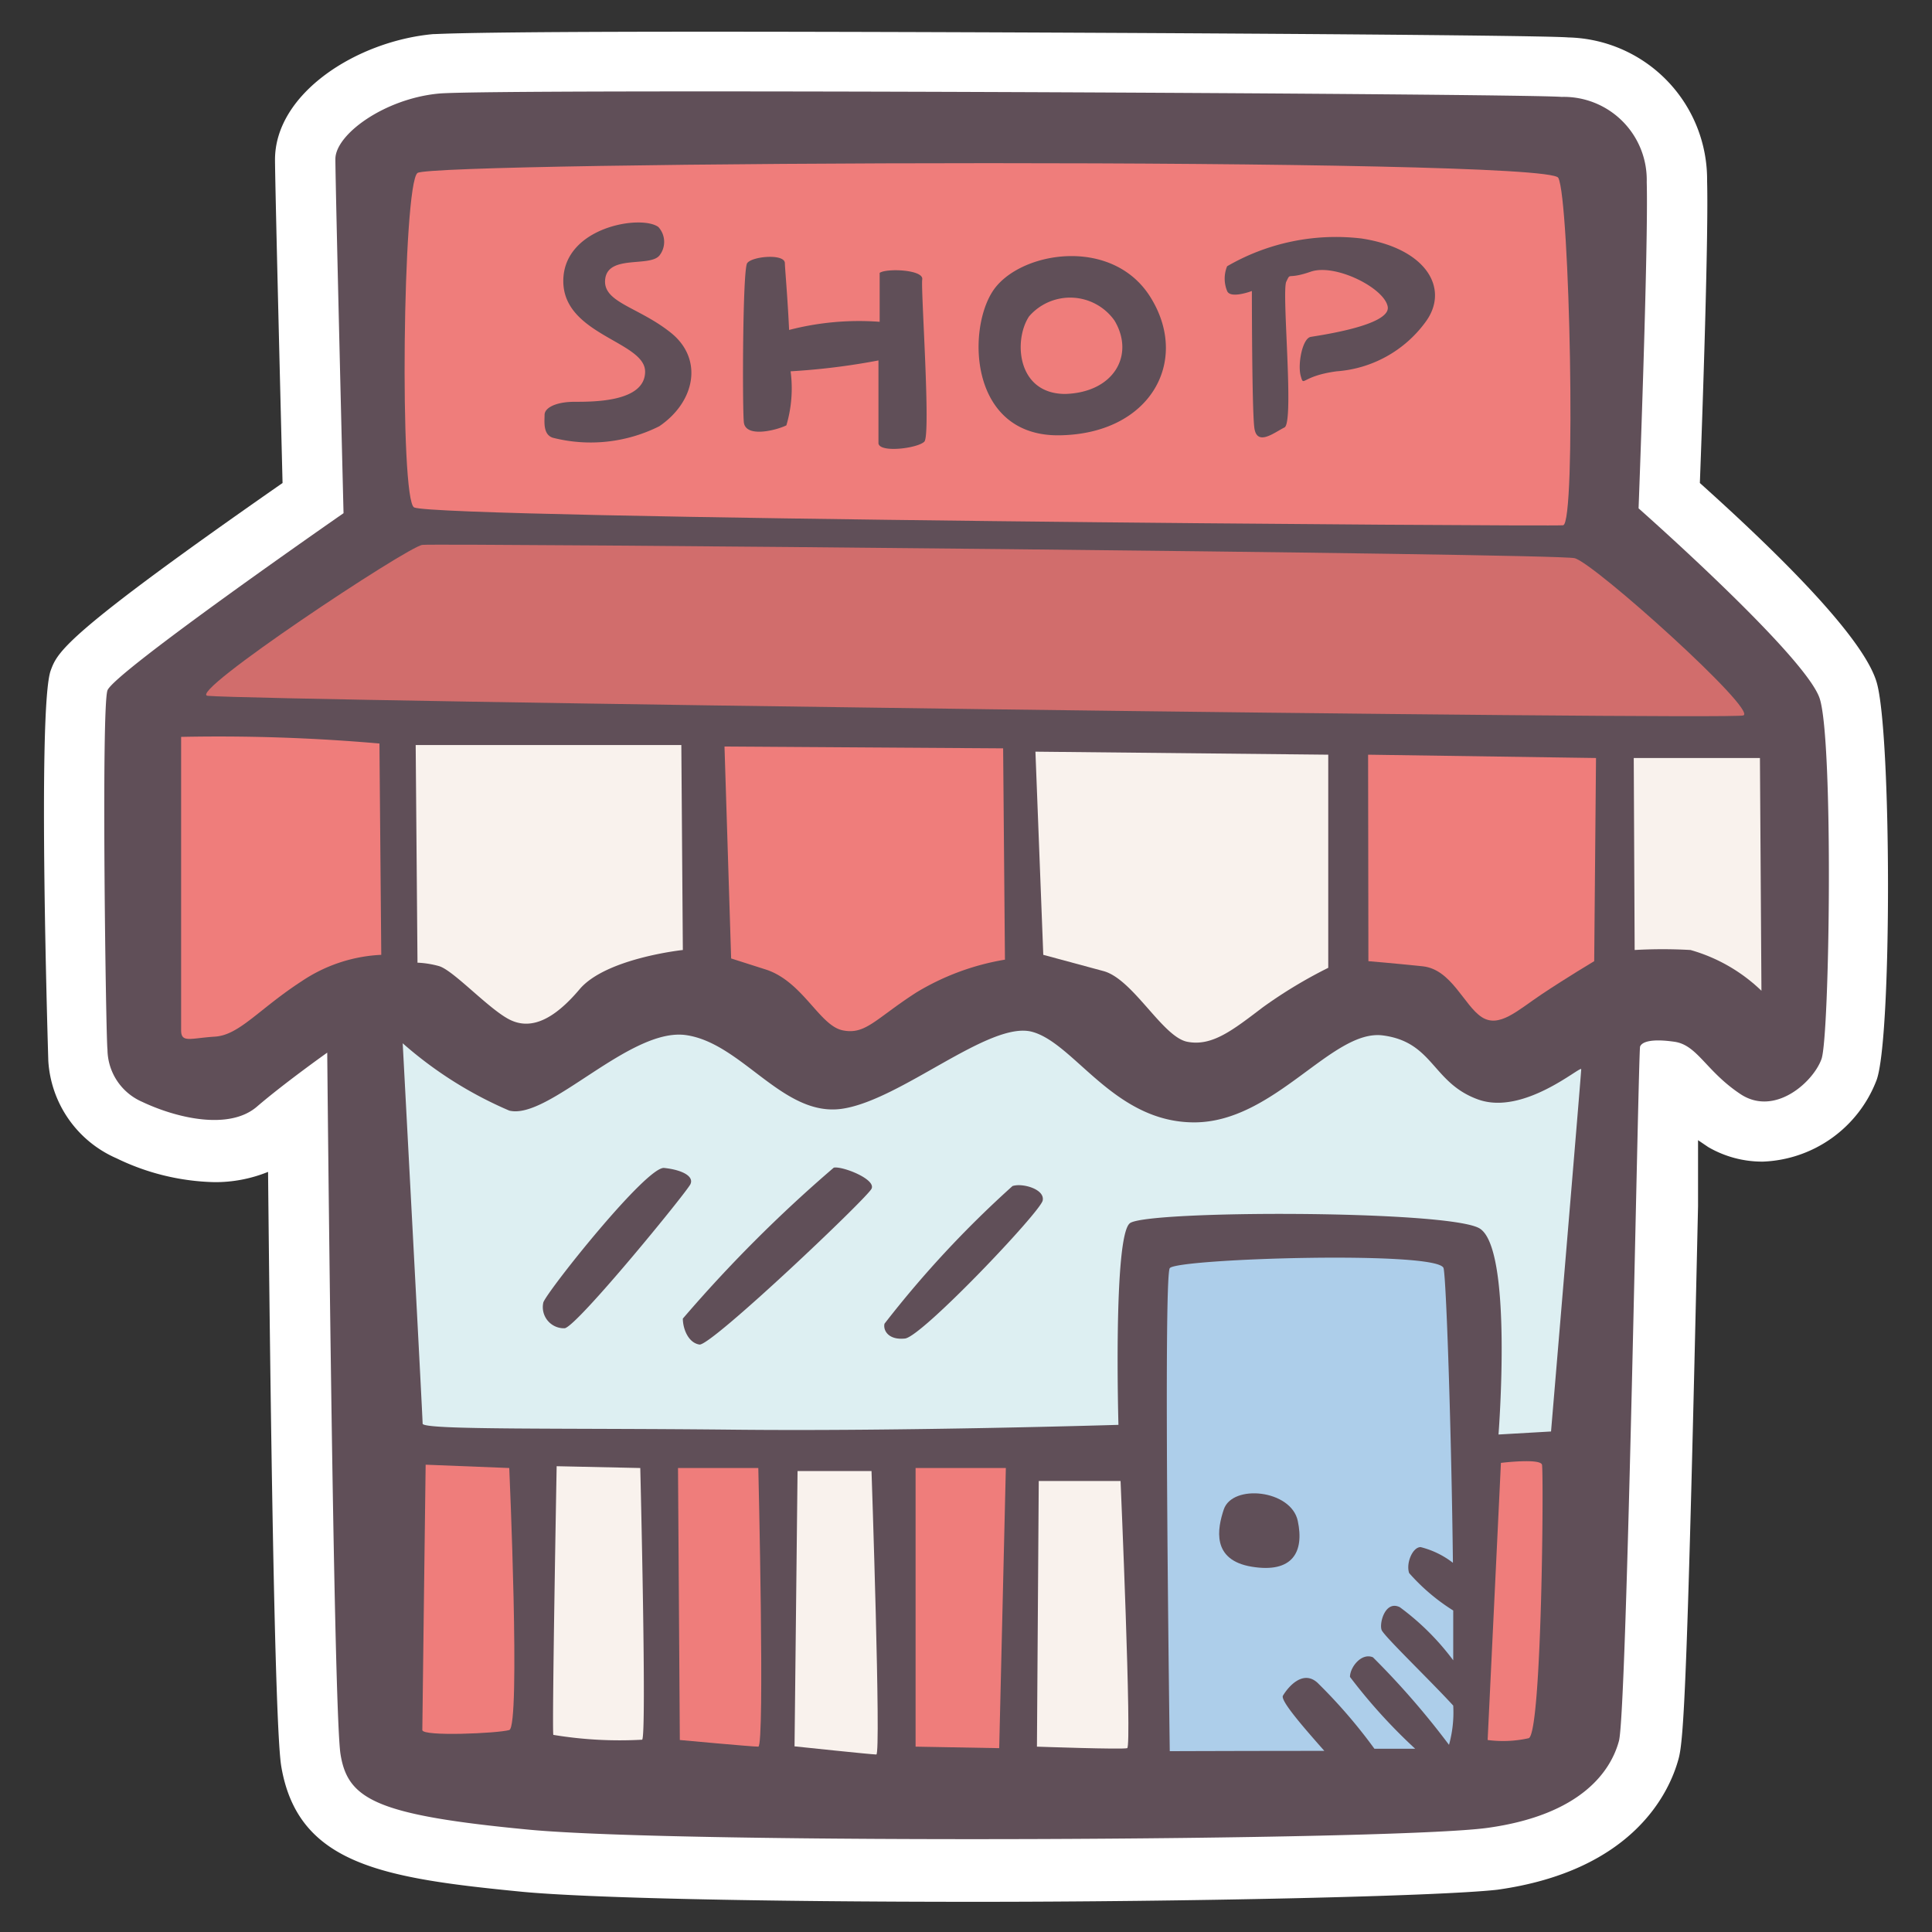 <svg height="64" viewBox="0 0 64 64" width="64" xmlns="http://www.w3.org/2000/svg"><rect x="0" y="0" width="64" height="64" fill="#333333" stroke="none"/><path d="m32.32 63c-7.25 0-12.85-.13-15-.33-4.6-.45-7.44-.89-8-4.14-.23-1.28-.37-12.74-.44-19.71a4.63 4.63 0 0 1 -1.78.34 7.79 7.79 0 0 1 -3.24-.79 3.77 3.77 0 0 1 -2.26-3.23c0-.06-.37-11.69.08-12.93.23-.62.43-1.16 7.68-6.21-.07-2.8-.25-10-.25-10.71 0-2.2 2.71-3.93 5.24-4.16.23 0 .85-.08 9-.08 9.49 0 27.54.1 28.6.19a4.71 4.71 0 0 1 4.6 4.76c.05 1.76-.15 7.66-.24 10 3.51 3.15 5.48 5.37 5.85 6.58.5 1.6.52 11.85 0 13.21a4.2 4.2 0 0 1 -3.76 2.69 3.56 3.56 0 0 1 -1.81-.48l-.34-.23v2.18c-.35 15.7-.47 17.71-.65 18.33-.3 1.09-1.49 3.69-6 4.32-1.97.22-10.33.4-17.28.4z" fill="#fff"/><path d="m11.38 17s-.27-10.91-.27-11.73 1.63-2 3.42-2.17 35.95 0 37.2.11a2.75 2.75 0 0 1 2.82 2.82c.06 2.12-.27 10.81-.27 10.81s5.54 4.89 6 6.3.33 11.18.06 11.94-1.55 1.92-2.69 1.16-1.42-1.62-2.18-1.73-1.08 0-1.14.16-.43 22-.7 23-1.25 2.45-4.35 2.88-26.71.54-31.76.06-6-1-6.24-2.5-.44-23.24-.44-23.24-1.41 1-2.33 1.79-2.66.38-3.8-.16a1.91 1.91 0 0 1 -1.15-1.74c-.05-.27-.21-11.3 0-11.89s7.82-5.87 7.82-5.87z" fill="#604f58"/><path d="m42.5 56.17c.16-.27.65-.87 1.14-.43a17.48 17.48 0 0 1 1.89 2.19h1.35a18.2 18.2 0 0 1 -2.16-2.38c0-.32.38-.81.76-.65a26.6 26.6 0 0 1 2.52 2.9 4 4 0 0 0 .14-1.3c-.76-.83-2.28-2.29-2.37-2.5s.11-1 .6-.76a8.41 8.41 0 0 1 1.77 1.76c0-.51 0-1.06 0-1.65a6.62 6.62 0 0 1 -1.46-1.24c-.11-.32.11-.86.38-.86a2.89 2.89 0 0 1 1.07.52c-.05-4.31-.22-9.41-.31-9.76-.16-.59-8.85-.32-9.07 0s0 16 0 16 2.67-.01 5.12-.01c-.67-.76-1.47-1.67-1.37-1.83z" fill="#adceea"/><path d="m6 24.41a61.17 61.17 0 0 1 6.57.22c0 .16.06 7 .06 7a5.14 5.14 0 0 0 -2.63.87c-1.42.92-2.07 1.79-2.88 1.84s-1.12.22-1.12-.21 0-9.72 0-9.72z" fill="#ef7d7b"/><path d="m13.77 24.68h8.8l.05 6.79s-2.55.27-3.42 1.3-1.63 1.36-2.33 1-1.87-1.65-2.34-1.77a3.13 3.13 0 0 0 -.7-.11z" fill="#f9f2ed"/><path d="m24 24.73 9.23.06.06 7a8.28 8.28 0 0 0 -2.94 1.09c-1.35.87-1.68 1.41-2.44 1.25s-1.3-1.58-2.5-2l-1.19-.38z" fill="#ef7d7b"/><path d="m34.3 24.9 9.7.1v7.06a15.56 15.56 0 0 0 -2.17 1.31c-1 .76-1.68 1.3-2.5 1.14s-1.79-2.07-2.77-2.34l-2-.54z" fill="#f9f2ed"/><path d="m45.32 25 7.55.11-.06 6.73s-.92.55-1.73 1.09-1.42 1.14-2 .76-1-1.58-1.95-1.68-1.8-.17-1.8-.17z" fill="#ef7d7b"/><path d="m54.12 25.11h4.18l.05 7.71a5.57 5.57 0 0 0 -2.35-1.35 16.33 16.33 0 0 0 -1.85 0z" fill="#f9f2ed"/><path d="m6.88 23.05c-.73-.07 6.62-4.94 7.11-5s37.52.28 38.17.44 6.08 5.05 5.59 5.21-49.14-.49-50.87-.65z" fill="#d16d6c"/><path d="m13.72 16.81c-.49-.22-.38-10.7.11-11.08s37.41-.54 37.79.16.6 11.46.16 11.51-37.21-.22-38.06-.59z" fill="#ef7d7b"/><g fill="#604f58"><path d="m21.81 7.52c-.57-.42-3.15 0-3.15 1.79s2.71 2 2.71 3-1.68 1-2.33 1-1 .21-1 .43-.06.65.27.76a5.07 5.07 0 0 0 3.53-.38c1.19-.81 1.47-2.23.38-3.1s-2.28-1-2.17-1.79 1.46-.38 1.79-.76a.73.73 0 0 0 -.03-.95z"/><path d="m30.55 9.26c.06-.33-1.19-.38-1.41-.22v1.62a9.24 9.24 0 0 0 -3 .27c-.05-1.09-.14-2.07-.14-2.21 0-.33-1.1-.23-1.25 0s-.16 4.72-.11 5.26 1.09.27 1.41.11a4.31 4.31 0 0 0 .14-1.79 22.62 22.62 0 0 0 2.91-.36v2.75c.05.32 1.3.16 1.52-.06s-.12-5.05-.07-5.37z"/><path d="m38.15 9.91c-1.25-2.12-4.39-1.59-5.26-.27s-.76 4.83 2.22 4.78 4.29-2.42 3.04-4.51zm-2.86 3.14c-1.61 0-1.72-1.79-1.2-2.57a1.8 1.8 0 0 1 2.83.14c.68 1.14-.02 2.38-1.63 2.43z"/><path d="m41.47 9.64s-.71.27-.82 0a1.08 1.08 0 0 1 0-.82 7.18 7.18 0 0 1 4.45-.92c2.17.33 2.93 1.68 2.12 2.77a4 4 0 0 1 -2.94 1.63c-1.19.16-1.08.54-1.19.16s.05-1.25.33-1.3 2.66-.38 2.55-1-1.74-1.44-2.55-1.16-.65 0-.81.33.27 4.67-.06 4.83-.92.65-1 0-.08-4.52-.08-4.52z"/></g><path d="m13.34 34.56a13.17 13.17 0 0 0 3.53 2.23c1.3.32 4-2.77 5.86-2.5s3.21 2.72 5.16 2.44 4.89-2.93 6.3-2.55 2.71 3 5.37 3 4.57-3.1 6.25-2.88 1.63 1.57 3.15 2.12 3.42-1.14 3.42-1-1 12-1 12l-1.74.1s.49-6.24-.65-6.84-11-.59-11.56-.16-.38 6.68-.38 6.68-7.17.22-12.76.16-10.29.02-10.29-.2-.66-12.6-.66-12.6z" fill="#ddeff2"/><path d="m14.1 48.52 2.77.11s.38 8.57 0 8.68-2.88.22-2.88 0 .11-8.79.11-8.79z" fill="#ef7d7b"/><path d="m18.44 48.57 2.77.06s.22 8.95.06 9a13.43 13.43 0 0 1 -2.94-.16c-.05-.16.11-8.9.11-8.9z" fill="#f9f2ed"/><path d="m22.46 48.63h2.66s.22 9.23 0 9.23-2.6-.22-2.6-.22z" fill="#ef7d7b"/><path d="m26.42 48.73h2.45s.32 9.39.16 9.39-2.71-.27-2.71-.27z" fill="#f9f2ed"/><path d="m30.33 57.86v-9.23h2.99l-.22 9.28z" fill="#ef7d7b"/><path d="m34.35 57.86.06-8.8h2.71s.38 8.8.22 8.85-2.99-.05-2.99-.05z" fill="#f9f2ed"/><path d="m49.28 57.64.44-9.18s1.3-.16 1.36.06 0 8.9-.44 9.06a3.89 3.89 0 0 1 -1.36.06z" fill="#ef7d7b"/><path d="m40.54 50c.29-.85 2.23-.65 2.45.38s-.17 1.74-1.52 1.52-1.14-1.27-.93-1.9z" fill="#604f58"/><path d="m18 43.14c.16-.41 3.42-4.51 4-4.45s1 .27.87.54-3.72 4.67-4.16 4.77a.7.7 0 0 1 -.71-.86z" fill="#604f58"/><path d="m22.62 43.68a46.19 46.19 0 0 1 5-5c.27-.06 1.41.38 1.25.7s-5.32 5.22-5.7 5.16-.55-.54-.55-.86z" fill="#604f58"/><path d="m29.3 43.85a34.74 34.74 0 0 1 4.24-4.56c.32-.11 1.08.1 1 .48s-4 4.51-4.56 4.57-.73-.28-.68-.49z" fill="#604f58"/></svg>